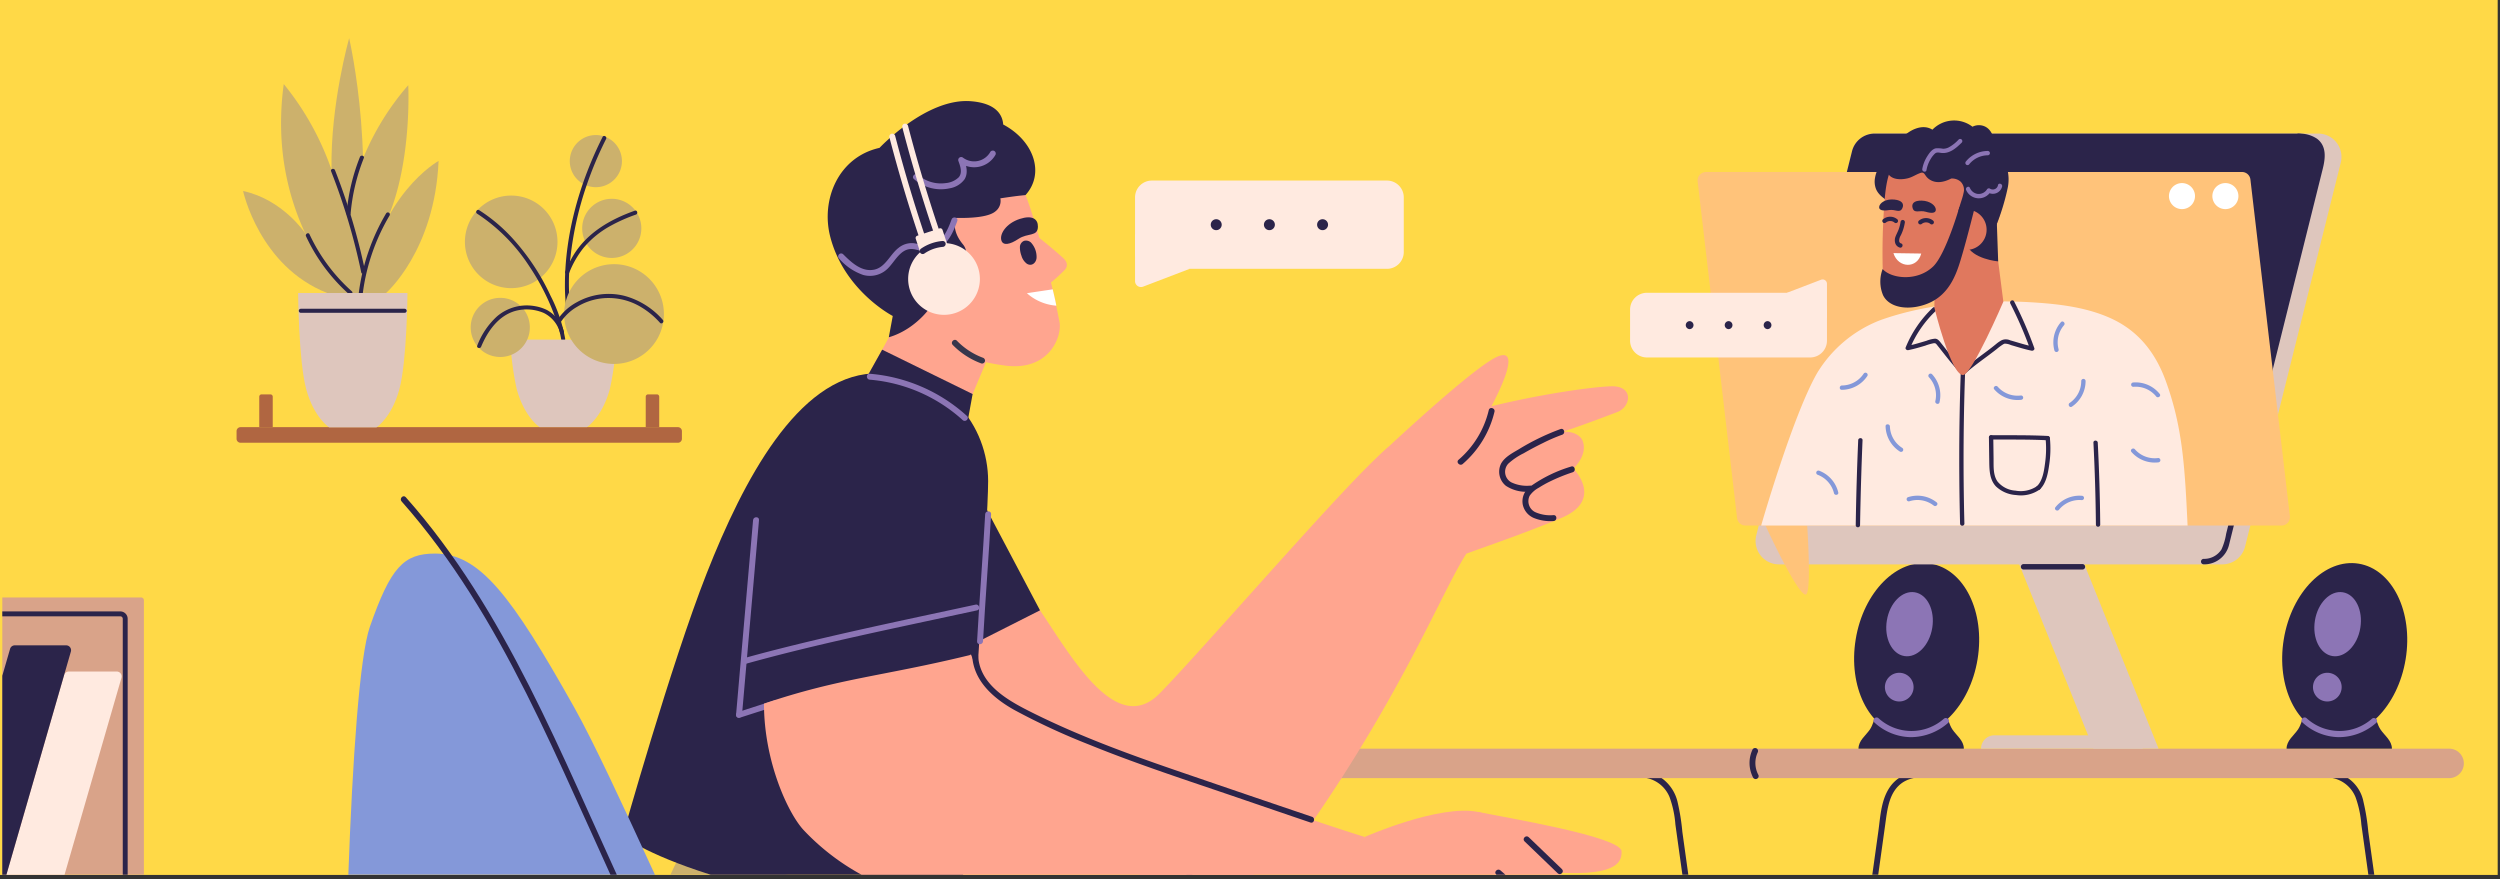 <svg xmlns="http://www.w3.org/2000/svg" xmlns:xlink="http://www.w3.org/1999/xlink" width="505.466" height="177.792" viewBox="0 0 505.466 177.792">
  <rect x="0" y="0" width="505.466" height="177.792" fill="#333333" stroke="none"/>
  <defs>
    <clipPath id="clip-path">
      <path id="Trazado_161169" data-name="Trazado 161169" d="M166.466-7.376h505V170.063h-505Z" transform="translate(-166)" fill="none"/>
    </clipPath>
  </defs>
  <g id="Grupo_167788" data-name="Grupo 167788" transform="translate(-541 -4520)">
    <path id="Trazado_156666" data-name="Trazado 156666" d="M0,0H505V176.9H0Z" transform="translate(541 4520)" fill="#ffd947"/>
    <g id="Grupo_167663" data-name="Grupo 167663" transform="translate(541 4527.728)">
      <g id="Grupo_165585" data-name="Grupo 165585" transform="translate(0)">
        <g id="Enmascarar_grupo_220" data-name="Enmascarar grupo 220" clip-path="url(#clip-path)">
          <path id="Trazado_150476" data-name="Trazado 150476" d="M230.22,249.883V194.4a.583.583,0,0,0-.583-.583H84.889a.583.583,0,0,0-.583.583v55.486Z" transform="translate(-201.125 -80.751)" fill="#d9a389"/>
          <path id="Trazado_150477" data-name="Trazado 150477" d="M258.778,260.584l11.508-39.818a.993.993,0,0,0-.954-1.268h-7.244a.992.992,0,0,0-.954.717l-11.668,40.369Z" transform="translate(-269.938 -91.452)" fill="#8498d9"/>
          <path id="Trazado_150478" data-name="Trazado 150478" d="M129.965,263.965h11.767l-17.766-35.8a.993.993,0,0,0-.889-.552h-9.55a.993.993,0,0,0-.89,1.435Z" transform="translate(-212.886 -94.833)" fill="#ffeae0"/>
          <path id="Trazado_150479" data-name="Trazado 150479" d="M111.319,260.311h9.819l-20.3-40.916a.993.993,0,0,0-.89-.552h-7.6a.993.993,0,0,0-.889,1.434Z" transform="translate(-204.059 -91.179)" fill="#8498d9"/>
          <path id="Trazado_150480" data-name="Trazado 150480" d="M152.7,269.316h7.732l-14.106-28.427a.782.782,0,0,0-.7-.434h-5.987a.782.782,0,0,0-.7,1.129Z" transform="translate(-223.853 -100.183)" fill="#2b244a"/>
          <path id="Trazado_150481" data-name="Trazado 150481" d="M298.532,260.584l11.508-39.818a.993.993,0,0,0-.954-1.268H299.4a.993.993,0,0,0-.954.717l-11.667,40.369Z" transform="translate(-285.483 -91.452)" fill="#ffeae0"/>
          <path id="Trazado_150482" data-name="Trazado 150482" d="M277.881,256.8l13.038-45.112a.993.993,0,0,0-.954-1.268H279.579a.992.992,0,0,0-.954.717l-13.2,45.664Z" transform="translate(-276.588 -87.67)" fill="#2b244a"/>
          <path id="Trazado_150483" data-name="Trazado 150483" d="M90.93,251.9V200.151a.5.5,0,0,1,.5-.5H227.792a.5.5,0,0,1,.5.5V251.9h.992V200.151a1.491,1.491,0,0,0-1.489-1.489H91.426a1.491,1.491,0,0,0-1.489,1.489V251.9Z" transform="translate(-203.471 -82.771)" fill="#2b244a"/>
          <path id="Trazado_150484" data-name="Trazado 150484" d="M229.165,151.412a29.667,29.667,0,0,0,5.96-8.35,25.988,25.988,0,0,0,2.869-14.158c-.445-3.779-1.974-6.9-3.405-9.914a60.339,60.339,0,0,1-4.674-12.5,49.606,49.606,0,0,1-1.234-14.429h-7.8a49.605,49.605,0,0,1-1.234,14.429,60.341,60.341,0,0,1-4.674,12.5c-1.432,3.014-2.961,6.135-3.405,9.914a25.988,25.988,0,0,0,2.869,14.158,29.666,29.666,0,0,0,5.96,8.35Z" transform="translate(-254.092 -38.358)" fill="#dec6bd"/>
          <path id="Trazado_150485" data-name="Trazado 150485" d="M218.712,138.133c3.134.044,5.928,1.852,9.055,1.978,3.046.124,5.65-1.928,8.662-1.978a.5.5,0,0,0,0-.993c-3.017.051-5.639,2.1-8.662,1.979-3.12-.127-5.909-1.935-9.055-1.979a.5.5,0,0,0,0,.993" transform="translate(-256.924 -57.138)" fill="#2b244a"/>
          <path id="Trazado_150486" data-name="Trazado 150486" d="M163.629,165.727h-28.9L126.1,127.364a1.766,1.766,0,0,1,1.724-2.155H153.1a1.757,1.757,0,0,1,1.724,1.38Zm-28.1-.993h26.861l-8.533-37.928a.771.771,0,0,0-.755-.6H127.824a.774.774,0,0,0-.755.944Z" transform="translate(-218.52 -52.167)" fill="#2b244a"/>
          <path id="Trazado_150487" data-name="Trazado 150487" d="M160.943,164.373h-18.47a.829.829,0,0,1-.809-.646l-6.791-29.777a.831.831,0,0,1,.81-1.015h18.47a.831.831,0,0,1,.81.646l6.791,29.777a.831.831,0,0,1-.81,1.015" transform="translate(-222.184 -55.386)" fill="#dec6bd"/>
          <path id="Trazado_150488" data-name="Trazado 150488" d="M120.117,178.516q3.8-10.567,7.611-21.133c.216-.6-.742-.862-.957-.264q-3.806,10.566-7.611,21.133c-.217.6.742.861.957.264" transform="translate(-215.633 -65.321)" fill="#2b244a"/>
          <path id="Trazado_150489" data-name="Trazado 150489" d="M132.714,88.461H109.257l7.109-31.6a1.523,1.523,0,0,1,1.495-1.2h20.317a1.532,1.532,0,0,1,1.494,1.868Zm-22.18-1.021H131.9l6.779-30.128a.511.511,0,0,0-.5-.623H117.861a.508.508,0,0,0-.5.4Z" transform="translate(-211.521 -23.193)" fill="#2b244a"/>
          <path id="Trazado_150490" data-name="Trazado 150490" d="M118.812,87.06h14.123a1.021,1.021,0,0,0,1-.8l4.714-20.948a1.021,1.021,0,0,0-1-1.245H123.526a1.022,1.022,0,0,0-1,.8l-4.713,20.948a1.021,1.021,0,0,0,1,1.245" transform="translate(-215.076 -26.694)" fill="#d9a389"/>
          <path id="Trazado_150491" data-name="Trazado 150491" d="M160.736,99.177l-5.722-15.89c-.221-.614-1.208-.349-.985.271l5.722,15.89c.221.614,1.208.349.985-.271" transform="translate(-230.161 -34.556)" fill="#2b244a"/>
          <path id="Trazado_150492" data-name="Trazado 150492" d="M111.639,114.948H.81a.81.81,0,0,1-.81-.81v-2.321a.81.81,0,0,1,.81-.81H111.639a.81.81,0,0,1,.81.81v2.321a.81.81,0,0,1-.81.81" transform="translate(-166 -46.25)" fill="#b06641"/>
          <path id="Trazado_150493" data-name="Trazado 150493" d="M80.089,82.4H70.647l-7.2-38.633a1.2,1.2,0,0,1,1.184-1.425H71.62a1.2,1.2,0,0,1,1.184.984Z" transform="translate(-192.424 -17.64)" fill="#2b244a"/>
          <path id="Trazado_150494" data-name="Trazado 150494" d="M64.955,88.033H55.513L49.781,57.292a1.2,1.2,0,0,1,1.184-1.425h6.992a1.2,1.2,0,0,1,1.184.984Z" transform="translate(-186.732 -23.276)" fill="#d9a389"/>
          <path id="Trazado_150495" data-name="Trazado 150495" d="M27.419,88.033H17.976L12.245,57.292a1.2,1.2,0,0,1,1.183-1.425H20.42a1.2,1.2,0,0,1,1.184.984Z" transform="translate(-171.093 -23.276)" fill="#d9a389"/>
          <path id="Trazado_150496" data-name="Trazado 150496" d="M51.09,85.367h-5.5L39.165,50.891a1.2,1.2,0,0,1,1.184-1.425H43.4a1.2,1.2,0,0,1,1.184.983Z" transform="translate(-182.309 -20.61)" fill="#8498d9"/>
          <path id="Trazado_150497" data-name="Trazado 150497" d="M39.424,78.629h-6.94L24.366,35.094a1.521,1.521,0,0,1,1.5-1.8h3.846a1.521,1.521,0,0,1,1.5,1.242Z" transform="translate(-176.141 -13.872)" fill="#2b244a"/>
          <path id="Trazado_150498" data-name="Trazado 150498" d="M16.981,105.1h-3.4V97.29a.472.472,0,0,1,.471-.472h2.461a.472.472,0,0,1,.472.472Z" transform="translate(-171.657 -40.338)" fill="#b06641"/>
          <path id="Trazado_150499" data-name="Trazado 150499" d="M455.783,137.954H367.357a.81.81,0,0,1-.81-.81v-1.535a.81.81,0,0,1,.81-.81h88.426a.81.81,0,0,1,.81.81v1.535a.81.81,0,0,1-.81.81" transform="translate(-318.718 -56.162)" fill="#b06641"/>
          <path id="Trazado_150500" data-name="Trazado 150500" d="M415.165,69.237s9.854-8.526,10.631-26.714c0,0-12.358,6.815-15.084,26.714Z" transform="translate(-337.119 -17.717)" fill="#ccb16c"/>
          <path id="Trazado_150501" data-name="Trazado 150501" d="M394.941,58.14s-16.1-15.4-12.423-42.252A56.891,56.891,0,0,1,394.941,58.14" transform="translate(-325.145 -6.62)" fill="#ccb16c"/>
          <path id="Trazado_150502" data-name="Trazado 150502" d="M403.02,51.52h-1.5L399.457,26.5C399.218,13.373,403.02,0,403.02,0s6.406,27.4,0,51.52" transform="translate(-332.426)" fill="#ccb16c"/>
          <path id="Trazado_150503" data-name="Trazado 150503" d="M413.5,42.858c4.809-11.5,4.019-26.581,4.019-26.581a53.339,53.339,0,0,0-9.1,14.715L405.572,58.3h3Z" transform="translate(-334.978 -6.782)" fill="#ccb16c"/>
          <path id="Trazado_150504" data-name="Trazado 150504" d="M389.257,73.585,381.3,61.4s-4.493-6.72-12.489-8.446c0,0,3.278,15.242,17.021,20.626Z" transform="translate(-319.662 -22.065)" fill="#ccb16c"/>
          <path id="Trazado_150505" data-name="Trazado 150505" d="M409.706,76.744a41.211,41.211,0,0,1,5.432-15.774.409.409,0,0,0-.706-.412,42.2,42.2,0,0,0-5.544,16.186c-.066.521.752.516.818,0" transform="translate(-336.358 -25.149)" fill="#2b244a"/>
          <path id="Trazado_150506" data-name="Trazado 150506" d="M405.5,52.395a39.429,39.429,0,0,1,2.665-11.2c.195-.489-.6-.7-.789-.217a40.146,40.146,0,0,0-2.695,11.417c-.046.524.773.522.818,0" transform="translate(-334.605 -16.959)" fill="#2b244a"/>
          <path id="Trazado_150507" data-name="Trazado 150507" d="M399.294,45.763a126.41,126.41,0,0,1,6.09,20.435c.107.515.9.3.789-.218a126.413,126.413,0,0,0-6.09-20.434c-.19-.484-.981-.273-.789.218" transform="translate(-332.349 -18.862)" fill="#2b244a"/>
          <path id="Trazado_150508" data-name="Trazado 150508" d="M390.6,68.212a36.129,36.129,0,0,0,8.672,11.69c.391.35.972-.226.579-.578A35.548,35.548,0,0,1,391.3,67.8c-.221-.477-.926-.062-.706.413" transform="translate(-328.722 -28.16)" fill="#2b244a"/>
          <path id="Trazado_150509" data-name="Trazado 150509" d="M403.725,115.484s3.089-2,4.634-7.724,1.635-19.445,1.635-19.445H387.886s.091,13.721,1.636,19.445,4.634,7.724,4.634,7.724Z" transform="translate(-327.609 -36.796)" fill="#dec6bd"/>
          <path id="Trazado_150510" data-name="Trazado 150510" d="M388.538,94.586h20.99a.409.409,0,0,0,0-.818h-20.99a.409.409,0,0,0,0,.818" transform="translate(-327.716 -39.068)" fill="#2b244a"/>
          <path id="Trazado_150511" data-name="Trazado 150511" d="M498.106,63.136a5.979,5.979,0,1,1-4.282-7.291,5.979,5.979,0,0,1,4.282,7.291" transform="translate(-368.628 -23.186)" fill="#ccb16c"/>
          <path id="Trazado_150512" data-name="Trazado 150512" d="M482.043,38.669a5.272,5.272,0,1,0,5.43-5.109,5.272,5.272,0,0,0-5.43,5.109" transform="translate(-366.838 -13.982)" fill="#ccb16c"/>
          <path id="Trazado_150513" data-name="Trazado 150513" d="M464.41,63.893a9.359,9.359,0,1,1-9.359-9.359,9.359,9.359,0,0,1,9.359,9.359" transform="translate(-351.693 -22.721)" fill="#ccb16c"/>
          <path id="Trazado_150514" data-name="Trazado 150514" d="M449.8,60.263a36.3,36.3,0,0,1,10.512,10.58,47.179,47.179,0,0,1,5.437,10.868,21.732,21.732,0,0,1,1.065,4.07c.07.519.859.3.788-.218a30.95,30.95,0,0,0-2.944-8.677,46.039,46.039,0,0,0-7.79-11.737,33.806,33.806,0,0,0-6.656-5.593c-.446-.283-.856.424-.413.706" transform="translate(-353.328 -24.787)" fill="#2b244a"/>
          <path id="Trazado_150515" data-name="Trazado 150515" d="M482.846,104.462a57.858,57.858,0,0,1-1.292,9.968c-1.545,5.725-4.637,7.728-4.637,7.728h-9.568s-3.091-2-4.637-7.728a57.911,57.911,0,0,1-1.292-9.968Z" transform="translate(-358.246 -43.523)" fill="#dec6bd"/>
          <path id="Trazado_150516" data-name="Trazado 150516" d="M459.655,95.963a5.979,5.979,0,1,1-5.979-5.979,5.979,5.979,0,0,1,5.979,5.979" transform="translate(-352.529 -37.491)" fill="#ccb16c"/>
          <path id="Trazado_150517" data-name="Trazado 150517" d="M450.733,100.954c1.318-3.16,3.51-6.3,6.981-7.247a8.765,8.765,0,0,1,5.658.419,6.284,6.284,0,0,1,3.309,4.016.409.409,0,0,0,.789-.218,7.158,7.158,0,0,0-3.429-4.383,8.756,8.756,0,0,0-2.424-.778,9.28,9.28,0,0,0-7.671,2.059,15.265,15.265,0,0,0-4,5.915c-.2.485.589.7.789.218" transform="translate(-353.451 -38.588)" fill="#2b244a"/>
          <path id="Trazado_150518" data-name="Trazado 150518" d="M487.971,34.077c-4.605,9.154-7.58,19.453-7.616,29.754a37.289,37.289,0,0,0,.386,5.691c.078.519.866.3.789-.218a43.245,43.245,0,0,1-.039-11.017,67.347,67.347,0,0,1,3.306-14.6,73.555,73.555,0,0,1,3.881-9.2c.236-.469-.469-.884-.706-.413" transform="translate(-366.135 -14.111)" fill="#2b244a"/>
          <path id="Trazado_150519" data-name="Trazado 150519" d="M481.263,72.3a19.772,19.772,0,0,1,2.872-5,19.068,19.068,0,0,1,5.538-4.507,33.219,33.219,0,0,1,5.067-2.244c.492-.175.28-.965-.218-.789-5.042,1.794-9.809,4.54-12.572,9.276a24.892,24.892,0,0,0-1.476,3.047c-.2.486.59.7.789.218" transform="translate(-366.172 -24.888)" fill="#2b244a"/>
          <path id="Trazado_150520" data-name="Trazado 150520" d="M499.908,85.77a10.086,10.086,0,1,1-12.363-7.114,10.086,10.086,0,0,1,12.363,7.114" transform="translate(-366.021 -32.625)" fill="#ccb16c"/>
          <path id="Trazado_150521" data-name="Trazado 150521" d="M478.568,94.155a9.777,9.777,0,0,1,3.182-2.925,12.213,12.213,0,0,1,4.463-1.635,12.692,12.692,0,0,1,8.58,1.759,16.262,16.262,0,0,1,3.713,3.1c.352.393.929-.187.579-.578a15.779,15.779,0,0,0-7.739-4.857,13.16,13.16,0,0,0-9.638,1.279,10.841,10.841,0,0,0-3.845,3.441c-.277.45.43.861.706.413" transform="translate(-365.07 -36.925)" fill="#2b244a"/>
          <path id="Trazado_150522" data-name="Trazado 150522" d="M377.14,130.064h-2.726v-6.156a.472.472,0,0,1,.472-.472h1.782a.472.472,0,0,1,.472.472Z" transform="translate(-321.996 -51.428)" fill="#b06641"/>
          <path id="Trazado_150523" data-name="Trazado 150523" d="M511.09,130.064h-2.726v-6.156a.472.472,0,0,1,.472-.472h1.782a.472.472,0,0,1,.472.472Z" transform="translate(-377.805 -51.428)" fill="#b06641"/>
          <path id="Trazado_150524" data-name="Trazado 150524" d="M852.546,255.33a6.4,6.4,0,0,1,5.989,4.011,20.77,20.77,0,0,1,1.172,5.521q.433,3.108.866,6.216.275,1.969.549,3.936h1.2q-.158-1.132-.316-2.265-.451-3.232-.9-6.464a43.334,43.334,0,0,0-.967-6.007,8.223,8.223,0,0,0-4.421-5.519,8.307,8.307,0,0,0-3.171-.626.6.6,0,0,0,0,1.2" transform="translate(-520.964 -105.882)" fill="#2b244a"/>
          <path id="Trazado_150525" data-name="Trazado 150525" d="M696.933,275.014q.708-5.076,1.415-10.152c.43-3.085.753-6.745,3.661-8.585a6.626,6.626,0,0,1,3.5-.947.6.6,0,0,0,0-1.2,7.472,7.472,0,0,0-5.858,2.675c-2.143,2.655-2.251,6.244-2.7,9.477q-.609,4.366-1.217,8.73Z" transform="translate(-455.871 -105.882)" fill="#2b244a"/>
          <path id="Trazado_150526" data-name="Trazado 150526" d="M1090.289,255.33a6.4,6.4,0,0,1,5.989,4.011,20.774,20.774,0,0,1,1.172,5.521q.434,3.108.867,6.216.273,1.969.548,3.936h1.2q-.157-1.132-.315-2.265-.451-3.232-.9-6.464a43.39,43.39,0,0,0-.968-6.007,7.576,7.576,0,0,0-7.591-6.145.6.6,0,0,0,0,1.2" transform="translate(-620.018 -105.882)" fill="#2b244a"/>
          <path id="Trazado_150527" data-name="Trazado 150527" d="M934.676,275.014q.708-5.076,1.415-10.152c.43-3.085.753-6.745,3.661-8.585a6.627,6.627,0,0,1,3.5-.947.6.6,0,0,0,0-1.2,7.472,7.472,0,0,0-5.858,2.675c-2.143,2.655-2.251,6.244-2.7,9.477q-.609,4.366-1.217,8.73Z" transform="translate(-554.924 -105.882)" fill="#2b244a"/>
          <path id="Trazado_150528" data-name="Trazado 150528" d="M941.962,252.187H676.9a2.978,2.978,0,1,1,0-5.957H941.962a2.978,2.978,0,1,1,0,5.957" transform="translate(-446.785 -102.589)" fill="#d9a389"/>
          <path id="Trazado_150529" data-name="Trazado 150529" d="M891.539,246.3a6.377,6.377,0,0,0,.087,5.637.6.6,0,1,0,1.034-.6,5.1,5.1,0,0,1-.087-4.428.615.615,0,0,0-.215-.819.6.6,0,0,0-.82.215" transform="translate(-537.195 -102.495)" fill="#2b244a"/>
          <path id="Trazado_150530" data-name="Trazado 150530" d="M1096.059,235.961c-1.144-1.7-1.442-5.07-1.442-5.07l-6.9,1.177-6.9-1.177s-.3,3.372-1.442,5.07c-.81,1.2-2.31,2.241-2.31,3.878h21.3c0-1.637-1.5-2.677-2.31-3.878" transform="translate(-614.752 -96.199)" fill="#2b244a"/>
          <path id="Trazado_150531" data-name="Trazado 150531" d="M1100.5,201.35c-1.564,9.555-8.347,16.4-15.151,15.286s-11.052-9.763-9.488-19.318,8.347-16.4,15.151-15.286,11.053,9.763,9.489,19.318" transform="translate(-614.113 -75.792)" fill="#2b244a"/>
          <path id="Trazado_150532" data-name="Trazado 150532" d="M1095.982,199.2c-.583,3.56-3.11,6.11-5.645,5.695s-4.117-3.637-3.534-7.2,3.109-6.109,5.645-5.695,4.117,3.637,3.534,7.2" transform="translate(-618.756 -79.977)" fill="#8c75b5"/>
          <path id="Trazado_150533" data-name="Trazado 150533" d="M1091.976,223.3a2.9,2.9,0,1,1-2.393-3.33,2.9,2.9,0,0,1,2.393,3.33" transform="translate(-618.561 -91.631)" fill="#8c75b5"/>
          <path id="Trazado_150534" data-name="Trazado 150534" d="M1082.413,236.419a11.114,11.114,0,0,0,7.37,2.979,11.476,11.476,0,0,0,7.529-2.87c.586-.5-.264-1.346-.848-.848a9.9,9.9,0,0,1-13.2-.108c-.569-.517-1.419.327-.846.847" transform="translate(-616.898 -98.081)" fill="#8c75b5"/>
          <path id="Trazado_150535" data-name="Trazado 150535" d="M947.692,235.961c-1.145-1.7-1.443-5.07-1.443-5.07l-6.9,1.177-6.9-1.177s-.3,3.372-1.441,5.07c-.81,1.2-2.31,2.241-2.31,3.878H950c0-1.637-1.5-2.677-2.31-3.878" transform="translate(-552.937 -96.199)" fill="#2b244a"/>
          <path id="Trazado_150536" data-name="Trazado 150536" d="M952.136,201.35c-1.564,9.555-8.347,16.4-15.151,15.286s-11.052-9.763-9.488-19.318,8.347-16.4,15.151-15.286,11.052,9.763,9.488,19.318" transform="translate(-552.298 -75.792)" fill="#2b244a"/>
          <path id="Trazado_150537" data-name="Trazado 150537" d="M947.615,199.2c-.583,3.56-3.11,6.11-5.645,5.695s-4.117-3.637-3.535-7.2,3.109-6.109,5.645-5.695,4.117,3.637,3.535,7.2" transform="translate(-556.94 -79.977)" fill="#8c75b5"/>
          <path id="Trazado_150538" data-name="Trazado 150538" d="M943.609,223.3a2.9,2.9,0,1,1-2.393-3.33,2.9,2.9,0,0,1,2.393,3.33" transform="translate(-556.745 -91.631)" fill="#8c75b5"/>
          <path id="Trazado_150539" data-name="Trazado 150539" d="M934.046,236.419a11.115,11.115,0,0,0,7.37,2.979,11.475,11.475,0,0,0,7.529-2.87c.587-.5-.264-1.346-.847-.848a9.9,9.9,0,0,1-13.2-.108c-.569-.517-1.419.327-.846.847" transform="translate(-555.082 -98.081)" fill="#8c75b5"/>
          <path id="Trazado_150540" data-name="Trazado 150540" d="M1006.749,33.046H917.1a4.727,4.727,0,0,0-4.586,3.583l-19.355,77.65a4.726,4.726,0,0,0,4.586,5.869h89.652a4.726,4.726,0,0,0,4.586-3.583l19.356-77.65a4.726,4.726,0,0,0-4.586-5.869" transform="translate(-538.065 -13.768)" fill="#dec6bd"/>
          <path id="Trazado_150541" data-name="Trazado 150541" d="M1008.469,39.014,991.639,107.6h-95.51l17.683-70.963a4.713,4.713,0,0,1,4.583-3.587h85.4a4.814,4.814,0,0,1,4.673,5.968" transform="translate(-539.364 -13.768)" fill="#2b244a"/>
          <path id="Trazado_150542" data-name="Trazado 150542" d="M1047.925,120.147a5.151,5.151,0,0,0,5.092-3.752c.081-.3.152-.607.227-.911q.656-2.634,1.313-5.267l5.011-20.1q3.1-12.421,6.192-24.842l4.973-19.951,1.279-5.133c.532-2.132.838-4.6-1.161-6.1a6.287,6.287,0,0,0-3.758-1.031.554.554,0,0,0,0,1.107,4.563,4.563,0,0,1,3.579,1.261,3.788,3.788,0,0,1,.611,3.011c-.061.387-.166.769-.261,1.15l-1.118,4.487L1065.26,62.7l-6.017,24.138q-2.588,10.382-5.176,20.765l-1.587,6.367a12.284,12.284,0,0,1-.939,3.152,4.142,4.142,0,0,1-3.616,1.915.554.554,0,0,0,0,1.107" transform="translate(-602.385 -13.772)" fill="#2b244a"/>
          <path id="Trazado_150543" data-name="Trazado 150543" d="M992.136,168.843H978.97l18.177,45.144h13.166Z" transform="translate(-573.878 -70.347)" fill="#dec6bd"/>
          <path id="Trazado_150544" data-name="Trazado 150544" d="M985.5,183.359h11.934a.554.554,0,0,0,0-1.107H985.5a.554.554,0,0,0,0,1.107" transform="translate(-576.376 -75.934)" fill="#2b244a"/>
          <path id="Trazado_150545" data-name="Trazado 150545" d="M1003.833,241.6H973.872a2.7,2.7,0,0,0-2.7,2.7h32.664Z" transform="translate(-570.629 -100.66)" fill="#dec6bd"/>
          <path id="Trazado_150546" data-name="Trazado 150546" d="M540.673,286.012c-10.489-2.885-19.516-5.315-20.464-5.482a8.939,8.939,0,0,0-1.744,2.285c-.525,1.026-1.031,2.1-1.525,3.2Z" transform="translate(-381.378 -116.88)" fill="#ccb16c"/>
          <path id="Trazado_150547" data-name="Trazado 150547" d="M594.82,124.618l-19.73-10.478,16.566-30.306,16.178,9.743Z" transform="translate(-405.606 -34.929)" fill="#ffa58f"/>
          <path id="Trazado_150548" data-name="Trazado 150548" d="M588.2,107.949l18.287,8.97-1.073,5.883-20.173-9.565Z" transform="translate(-409.837 -44.976)" fill="#2b244a"/>
          <path id="Trazado_150549" data-name="Trazado 150549" d="M796.27,268.156c5.936,1.206,28.848,5.006,29.033,7.951s-2.344,5.607-18.184,3.877-10.849-11.828-10.849-11.828" transform="translate(-497.448 -111.725)" fill="#ffa58f"/>
          <path id="Trazado_150550" data-name="Trazado 150550" d="M793.873,280.68c-5.965-5.93-12.921-11.877-16.941-12.7-7.787-1.6-22.9,5.058-22.9,5.058l-4.928,7.643Z" transform="translate(-478.109 -111.548)" fill="#ffa58f"/>
          <path id="Trazado_150551" data-name="Trazado 150551" d="M803.047,289.187h1.82l-1.014-.883c-.579-.5-1.43.34-.847.847l.041.036" transform="translate(-500.484 -120.055)" fill="#2b244a"/>
          <path id="Trazado_150552" data-name="Trazado 150552" d="M812.815,277.634l6.719,6.462c.555.534,1.4-.311.847-.847l-6.719-6.462c-.556-.534-1.4.311-.847.847" transform="translate(-504.576 -115.25)" fill="#2b244a"/>
          <path id="Trazado_150553" data-name="Trazado 150553" d="M622.952,198.334c5.561,2.641,17.643,12.194,30.8,16.561h22.906a28.943,28.943,0,0,0,11.721-10.305c18.819-27.185,26.462-46.945,31.391-54.607,3.6-1.341,11.269-3.914,19.125-7.189,8.86-3.694,2.512-10.012,2.512-10.012s3.078-2.793,1.831-5.712c-.373-.874-1.718-1.95-4.243-1.714,1.964-.433,10.943-3.88,11.248-3.994,2.862-1.065,3.427-5.324-1.139-5.225-3.614.079-14.072,1.538-24.25,4.03,3.364-6.426,5.01-11.521,1.352-10.087-3.731,1.463-15.864,12.44-22.088,18.207-.12.1-.252.2-.364.3-.919.815-2.056,1.9-3.348,3.178l-.051.048h0c-10.329,10.223-34.8,38.511-42.593,46.424-8.785,8.918-17.9-7.548-24.186-16.8-3.983-5.865-12.885-18.343-12.885-18.343s-8.386,50.183,2.263,55.241" transform="translate(-423.297 -45.763)" fill="#ffa58f"/>
          <path id="Trazado_150554" data-name="Trazado 150554" d="M622.929,190.062l12.885-6.516-10.909-20.639Z" transform="translate(-425.538 -67.874)" fill="#2b244a"/>
          <path id="Trazado_150555" data-name="Trazado 150555" d="M569.205,217.513c1.552-21.467,5.068-71.032,5.068-79.589,0-10.982-8.186-22.562-23.361-21.763s-26.117,21.564-33.544,40.423C510.135,174.952,500.4,209.6,500.4,209.6s4.113,3.587,17.767,7.909Z" transform="translate(-374.486 -48.381)" fill="#2b244a"/>
          <path id="Trazado_150556" data-name="Trazado 150556" d="M540.444,232.94l7.452-2.4c.73-.236.418-1.392-.319-1.155l-7.452,2.4c-.731.236-.418,1.392.318,1.155" transform="translate(-390.865 -95.556)" fill="#8c75b5"/>
          <path id="Trazado_150557" data-name="Trazado 150557" d="M569.078,258.116h96.988c2.374-3.645,4.307-6.7,4.742-7.643-6.9-2.07-49.505-16.462-61.682-21.506a69.684,69.684,0,0,1-8.162-3.717,21.218,21.218,0,0,1-6.124-5.279,26.229,26.229,0,0,1-3.644-6.4,1.589,1.589,0,0,1-.319.158c-17.807,4.329-26.1,4.585-41.529,9.794,0,11.644,4.82,22.1,8,25.547a46.708,46.708,0,0,0,11.726,9.043" transform="translate(-394.881 -88.984)" fill="#ffa58f"/>
          <path id="Trazado_150558" data-name="Trazado 150558" d="M790.778,139.483A20.056,20.056,0,0,0,797.2,128.92c.177-.75-.978-1.07-1.155-.318a18.968,18.968,0,0,1-6.11,10.034c-.586.5.265,1.347.847.847" transform="translate(-495.035 -53.402)" fill="#2b244a"/>
          <path id="Trazado_150559" data-name="Trazado 150559" d="M621.523,213.733c.313,5.107,4.39,8.605,8.565,10.926a137.45,137.45,0,0,0,15.031,6.96c9.848,4.007,19.971,7.284,30.027,10.722,4.919,1.682,9.835,3.374,14.758,5.041.732.248,1.046-.909.319-1.156q-12.932-4.38-25.846-8.813c-10.382-3.548-20.74-7.277-30.575-12.174-4.726-2.353-10.713-5.52-11.08-11.507-.047-.766-1.246-.771-1.2,0" transform="translate(-424.951 -88.81)" fill="#2b244a"/>
          <path id="Trazado_150560" data-name="Trazado 150560" d="M543.107,166.6q-1.327,15.368-2.689,30.733-.377,4.322-.751,8.644c-.067.768,1.132.764,1.2,0q1.328-15.367,2.689-30.733.378-4.322.751-8.644c.066-.768-1.132-.764-1.2,0" transform="translate(-390.846 -69.175)" fill="#8c75b5"/>
          <path id="Trazado_150561" data-name="Trazado 150561" d="M542.428,208.283c12.127-3.381,24.456-6.017,36.759-8.662q5.027-1.081,10.053-2.161c.753-.163.434-1.318-.319-1.156-12.306,2.664-24.64,5.213-36.868,8.227-3.326.82-6.644,1.677-9.945,2.6a.6.6,0,0,0,.319,1.155" transform="translate(-391.688 -81.782)" fill="#8c75b5"/>
          <path id="Trazado_150562" data-name="Trazado 150562" d="M588.35,72.533a44.115,44.115,0,0,0,20.417,8.221c8.851,1.2,11.543-5.7,11.073-8.7a193,193,0,0,0-5.879-22.974c-2.984-9.068-6.469-13.19-17.948-14S574.672,38.4,575.1,50.311s9.921,19.747,13.248,22.222" transform="translate(-405.605 -14.573)" fill="#ffa58f"/>
          <path id="Trazado_150563" data-name="Trazado 150563" d="M642.8,68.666s3.469,2.739,5.239,4.4c1.01.948.848,1.786.332,2.358a35.153,35.153,0,0,1-2.94,2.683l-4.427-2.892Z" transform="translate(-433.069 -28.609)" fill="#ffa58f"/>
          <path id="Trazado_150564" data-name="Trazado 150564" d="M640.246,70.5a1.466,1.466,0,0,0-1.37-.308,1.385,1.385,0,0,0-.833,1.3,4.8,4.8,0,0,0,.307,1.687,3.061,3.061,0,0,0,1.113,1.643c.965.584,1.831-.171,1.943-1.127a4.246,4.246,0,0,0-1.16-3.2" transform="translate(-431.833 -29.22)" fill="#2b244a"/>
          <path id="Trazado_150565" data-name="Trazado 150565" d="M638.964,63.966c-.03,2.078-2.024,1.2-3.934,2.474-1.755,1.168-3.112,1.4-3.449.316-.409-1.312.964-3.456,3.711-4.354,2.573-.839,3.694.048,3.672,1.563" transform="translate(-429.113 -25.864)" fill="#2b244a"/>
          <path id="Trazado_150566" data-name="Trazado 150566" d="M822.064,148.43a27.919,27.919,0,0,0-8.316,4.069,3.626,3.626,0,0,0-1.466,3.634,3.777,3.777,0,0,0,2.25,2.7,9.016,9.016,0,0,0,3.965.617c.765-.049.771-1.247,0-1.2a7.457,7.457,0,0,1-3.722-.617,2.467,2.467,0,0,1-1.1-3.294,5.218,5.218,0,0,1,1.845-1.625,23.386,23.386,0,0,1,2.1-1.189,37.1,37.1,0,0,1,4.762-1.944c.726-.247.414-1.4-.319-1.155" transform="translate(-504.399 -61.827)" fill="#2b244a"/>
          <path id="Trazado_150567" data-name="Trazado 150567" d="M816.569,135.423a46.911,46.911,0,0,0-8.48,4.108c-1.259.743-2.8,1.538-3.54,2.85a3.661,3.661,0,0,0,.965,4.529,7.453,7.453,0,0,0,4.9,1.157c.765-.047.771-1.246,0-1.2a7.249,7.249,0,0,1-3.851-.685,2.428,2.428,0,0,1-.562-3.766,13.329,13.329,0,0,1,3.1-2.092q1.9-1.1,3.881-2.061a33.975,33.975,0,0,1,3.9-1.686c.725-.248.414-1.406-.319-1.155" transform="translate(-501.034 -56.408)" fill="#2b244a"/>
          <path id="Trazado_150568" data-name="Trazado 150568" d="M606.913,26.517c-.142-1.95-1.408-4.294-6.506-4.709-8.985-.732-18.5,9.432-18.5,9.432-8.341,1.863-11.864,10.476-9.983,17.887,2.795,11.017,12.659,16.1,12.659,16.1l-.8,4.306c5.737-1.654,9.935-7.147,10.366-10.212s3.743-3.344,3.743-3.344,2.783-2.934.872-5.241c-1.562-1.886-1.979-3.778-1.377-5.336,2.57.057,6.445-.078,7.926-1.3a2.668,2.668,0,0,0,1.026-2.657c3.495-.519,3.741-.513,5.09-.663,3.951-4.385,1.691-10.966-4.518-14.267" transform="translate(-404.08 -9.07)" fill="#2b244a"/>
          <path id="Trazado_150569" data-name="Trazado 150569" d="M616.224,82.678a6.1,6.1,0,1,1-6.1-6.1,6.1,6.1,0,0,1,6.1,6.1" transform="translate(-417.663 -31.906)" fill="#ffa58f"/>
          <path id="Trazado_150570" data-name="Trazado 150570" d="M645.69,87.033c-2.48.372-4.876.719-5.211.79a10.115,10.115,0,0,0,5.946,2.514c-.178-.972-.444-2.084-.734-3.3" transform="translate(-432.849 -36.261)" fill="#fff"/>
          <path id="Trazado_150571" data-name="Trazado 150571" d="M614.638,105.568a15.654,15.654,0,0,0,5.776,3.742.6.6,0,0,0,.737-.419.613.613,0,0,0-.418-.737,14.294,14.294,0,0,1-5.247-3.434c-.538-.554-1.385.294-.847.847" transform="translate(-422.011 -43.556)" fill="#37374c"/>
          <path id="Trazado_150572" data-name="Trazado 150572" d="M610.249,85.955a3.028,3.028,0,0,1,2.426-4.35.616.616,0,0,0,.6-.6.6.6,0,0,0-.6-.6,4.219,4.219,0,0,0-3.46,6.152.605.605,0,0,0,.82.215.611.611,0,0,0,.215-.82" transform="translate(-419.632 -33.5)" fill="#37374c"/>
          <path id="Trazado_150573" data-name="Trazado 150573" d="M624.84,164.549c-.481,8.575-1.156,17.139-1.638,25.714-.043.771,1.155.768,1.2,0,.481-8.575,1.156-17.139,1.638-25.714.043-.77-1.155-.768-1.2,0" transform="translate(-425.651 -68.318)" fill="#8c75b5"/>
          <path id="Trazado_150574" data-name="Trazado 150574" d="M585.6,117.488a31.918,31.918,0,0,1,18.791,8.172c.57.518,1.419-.327.848-.847A33.248,33.248,0,0,0,585.6,116.29c-.77-.054-.766,1.145,0,1.2" transform="translate(-409.746 -48.45)" fill="#8c75b5"/>
          <path id="Trazado_150575" data-name="Trazado 150575" d="M575.206,70.4a11.268,11.268,0,0,0,4.9,3.352,5.121,5.121,0,0,0,5.1-1.432c1.3-1.329,2.44-3.771,4.572-3.816,1.08-.023,2.076.565,3.165.555a5.089,5.089,0,0,0,2.593-.79c1.955-1.21,2.829-3.349,3.593-5.415.268-.725-.89-1.037-1.155-.319-.787,2.129-1.818,4.643-4.278,5.229-1.251.3-2.316-.346-3.538-.446a4.236,4.236,0,0,0-2.955,1c-1.668,1.3-2.6,3.864-4.83,4.35-2.56.558-4.68-1.473-6.329-3.116a.6.6,0,0,0-.847.847" transform="translate(-405.58 -25.887)" fill="#8c75b5"/>
          <path id="Trazado_150576" data-name="Trazado 150576" d="M601.171,44.664a8.223,8.223,0,0,0,7.233,1.877,4.648,4.648,0,0,0,3.014-1.839c.769-1.266.351-2.763-.114-4.054l-.88.677a4.951,4.951,0,0,0,7.241-1.56.6.6,0,0,0-1.034-.6,3.76,3.76,0,0,1-5.6,1.131.6.6,0,0,0-.88.677c.37,1.026.9,2.4.073,3.347a4.312,4.312,0,0,1-2.613,1.163,6.984,6.984,0,0,1-5.591-1.66c-.576-.508-1.427.336-.847.847" transform="translate(-416.391 -16.194)" fill="#8c75b5"/>
          <path id="Trazado_150577" data-name="Trazado 150577" d="M613.819,78.263a7.251,7.251,0,1,1-7.251-7.251,7.251,7.251,0,0,1,7.251,7.251" transform="translate(-415.7 -29.586)" fill="#ffeae0"/>
          <path id="Trazado_150578" data-name="Trazado 150578" d="M592.8,33.79q3.837,14.738,9.123,29.043c.265.718,1.423.407,1.155-.318q-5.28-14.286-9.123-29.044a.6.6,0,0,0-1.155.319" transform="translate(-412.976 -13.768)" fill="#ffeae0"/>
          <path id="Trazado_150579" data-name="Trazado 150579" d="M597.262,30.325q3.92,15.058,9.323,29.682c.265.717,1.423.407,1.155-.319q-5.394-14.6-9.323-29.682a.6.6,0,0,0-1.155.319" transform="translate(-414.834 -12.325)" fill="#ffeae0"/>
          <path id="Trazado_150580" data-name="Trazado 150580" d="M610.189,74.812l-5.418,1.79-2.846-8.612a.482.482,0,0,1,.307-.61l4.5-1.488a.483.483,0,0,1,.61.307Z" transform="translate(-416.776 -27.443)" fill="#ffeae0"/>
          <path id="Trazado_150581" data-name="Trazado 150581" d="M604.232,72.836a7.874,7.874,0,0,1,1.783-.929,8.415,8.415,0,0,1,1.009-.291c.16-.035.32-.066.482-.092s.276-.037.467-.054a.614.614,0,0,0,.6-.6.6.6,0,0,0-.6-.6,8.993,8.993,0,0,0-4.346,1.529.614.614,0,0,0-.215.82.6.6,0,0,0,.82.215" transform="translate(-417.373 -29.278)" fill="#2b244a"/>
          <path id="Trazado_150582" data-name="Trazado 150582" d="M467.278,243.548c-6.656-14.47-12.513-27.056-16.294-33.791C438.206,187,431.816,178.61,422.831,178.61c-6.39,0-8.985,2.8-13.178,14.775-2.095,5.985-3.524,26.956-4.364,50.163Z" transform="translate(-334.86 -74.416)" fill="#8498d9"/>
          <path id="Trazado_150583" data-name="Trazado 150583" d="M448.8,198.509c3.493,6.932,6.741,13.984,9.938,21.057,2.368,5.236,4.767,10.462,7.121,15.706h1.287c-1.8-4.008-3.633-8.007-5.437-12.015-3.169-7.041-6.349-14.079-9.73-21.021-6.671-13.694-14.184-27.073-23.805-38.936q-1.8-2.221-3.7-4.361c-.512-.578-1.357.272-.847.847,10.258,11.586,18.231,24.949,25.171,38.724" transform="translate(-342.435 -66.14)" fill="#2b244a"/>
          <path id="Trazado_150584" data-name="Trazado 150584" d="M681.344,67.18h47.55a3.4,3.4,0,0,0,3.392-3.392V52.726a3.4,3.4,0,0,0-3.392-3.392h-47.55a3.4,3.4,0,0,0-3.392,3.392V63.788a3.4,3.4,0,0,0,3.392,3.392" transform="translate(-448.462 -20.555)" fill="#ffeae0"/>
          <path id="Trazado_150585" data-name="Trazado 150585" d="M677.952,67.986v9.45a1.2,1.2,0,0,0,1.626,1.119l9.412-3.6Z" transform="translate(-448.462 -28.326)" fill="#ffeae0"/>
          <path id="Trazado_150586" data-name="Trazado 150586" d="M742.188,62.734a1.106,1.106,0,0,1,0,2.212,1.106,1.106,0,0,1,0-2.212" transform="translate(-474.781 -26.138)" fill="#2b244a"/>
          <path id="Trazado_150587" data-name="Trazado 150587" d="M723.758,62.734a1.106,1.106,0,0,1,0,2.212,1.106,1.106,0,0,1,0-2.212" transform="translate(-467.102 -26.138)" fill="#2b244a"/>
          <path id="Trazado_150588" data-name="Trazado 150588" d="M705.328,62.734a1.106,1.106,0,0,1,0,2.212,1.106,1.106,0,0,1,0-2.212" transform="translate(-459.423 -26.138)" fill="#2b244a"/>
          <path id="Trazado_150589" data-name="Trazado 150589" d="M882.609,117.847h4.042s6.411,13.959,8.122,13.959c1.268,0,.314-13.959.314-13.959h95.891a1.709,1.709,0,0,0,1.7-1.908L984.7,47.878a1.71,1.71,0,0,0-1.7-1.511H874.638a1.71,1.71,0,0,0-1.7,1.908l7.972,68.061a1.709,1.709,0,0,0,1.7,1.51" transform="translate(-529.697 -19.318)" fill="#ffc37a"/>
          <path id="Trazado_150590" data-name="Trazado 150590" d="M965.219,136.535H894.958s6.463-22.522,11.4-30.966a25.768,25.768,0,0,1,12.625-10.533c9.961-3.595,21.573-4.3,32.079-3.542,4.906.352,9.995,1.07,14.5,3.1,5.564,2.506,9.079,6.852,11.225,12.771,3.34,9.214,3.821,16.979,4.389,29.171Z" transform="translate(-538.876 -38.006)" fill="#ffeae0"/>
          <path id="Trazado_150591" data-name="Trazado 150591" d="M950.51,93.314a23.071,23.071,0,0,0-5.49,8.036c-.131.337.247.6.54.54,1.164-.235,2.3-.572,3.437-.913a10.509,10.509,0,0,1,1.689-.484c.41-.048.5.131.732.418q.236.294.47.589c1.293,1.628,2.557,3.3,4,4.8.392.408,1.012-.213.621-.62-1.6-1.663-2.978-3.525-4.418-5.323-.3-.38-.606-.772-1.138-.782a6.153,6.153,0,0,0-1.723.421c-1.293.382-2.578.785-3.9,1.052l.54.54a22.049,22.049,0,0,1,5.264-7.649c.4-.4-.218-1.018-.621-.621" transform="translate(-559.722 -38.825)" fill="#2b244a"/>
          <path id="Trazado_150592" data-name="Trazado 150592" d="M974.156,91.5a77.691,77.691,0,0,1,3.995,9.212l.54-.54c-1.547-.312-3.039-.815-4.556-1.241a2.141,2.141,0,0,0-1.7-.037,6.284,6.284,0,0,0-1.136.767c-2.3,1.9-4.816,3.5-7.041,5.5-.421.378.2,1,.621.621,2.068-1.858,4.376-3.389,6.554-5.107a10.36,10.36,0,0,1,1.133-.847A1.906,1.906,0,0,1,973,99.6a3.214,3.214,0,0,1,1.281.292c1.388.4,2.762.848,4.181,1.134.3.059.67-.2.54-.54a79.541,79.541,0,0,0-4.083-9.422c-.269-.5-1.027-.054-.758.443" transform="translate(-567.693 -37.849)" fill="#2b244a"/>
          <path id="Trazado_150593" data-name="Trazado 150593" d="M964.47,95.518q-.968,16.468-.841,32.978.031,4.639.153,9.275a.439.439,0,0,0,.877,0q-.431-16.491.233-32.988.183-4.634.455-9.265c.033-.564-.845-.562-.878,0" transform="translate(-567.482 -39.621)" fill="#2b244a"/>
          <path id="Trazado_150594" data-name="Trazado 150594" d="M940.435,39.082a7.156,7.156,0,0,0-4.1,1.827,6.325,6.325,0,0,0-1.957,3.577,4.127,4.127,0,0,0,.207,2.313c.65,1.521,2.394,2.448,4.031,3.27Z" transform="translate(-555.269 -16.283)" fill="#2b244a"/>
          <path id="Trazado_150595" data-name="Trazado 150595" d="M961.189,41.307c-1.428-7.748-7.48-9.142-14.516-6.889s-8.622,5.436-9.189,11.735a132.405,132.405,0,0,0-.39,15.706c.134,2.007,2.795,6.051,8.139,3.946a27.622,27.622,0,0,0,11.4-8.2c1.721-2.1,5.985-8.554,4.556-16.3" transform="translate(-556.396 -13.934)" fill="#e0785e"/>
          <path id="Trazado_150596" data-name="Trazado 150596" d="M955.086,74.924l-.1,5.71s3.323,13.624,5.794,13.624c1.776,0,8.155-14.823,8.155-14.823L966.8,62.787Z" transform="translate(-563.884 -26.16)" fill="#e0785e"/>
          <path id="Trazado_150597" data-name="Trazado 150597" d="M940.547,57.629c-.518,1.124-1.392.166-2.739.4-1.237.213-2.032.012-1.954-.66.094-.813,1.359-1.649,3.072-1.474,1.6.164,2,.918,1.621,1.737" transform="translate(-555.913 -23.277)" fill="#2b244a"/>
          <path id="Trazado_150598" data-name="Trazado 150598" d="M947.409,57.8c.372,1.18,1.36.34,2.667.74,1.2.368,2.014.269,2.022-.408.009-.818-1.14-1.807-2.861-1.85-1.611-.04-2.1.657-1.828,1.518" transform="translate(-560.7 -23.448)" fill="#2b244a"/>
          <path id="Trazado_150599" data-name="Trazado 150599" d="M942.457,63.305a7.951,7.951,0,0,1-.384,1.544c-.177.5-.437.954-.627,1.445a2,2,0,0,0-.082,1.371,1.353,1.353,0,0,0,.934.909c.549.131.783-.716.233-.846a.558.558,0,0,1-.378-.549,2.286,2.286,0,0,1,.337-1.083,8.891,8.891,0,0,0,.813-2.557A.454.454,0,0,0,943,63a.443.443,0,0,0-.54.307" transform="translate(-558.174 -26.242)" fill="#2b244a"/>
          <path id="Trazado_150600" data-name="Trazado 150600" d="M962.676,42.544a8.352,8.352,0,0,0-.361-5.3,4.648,4.648,0,0,0-1.392-1.717c-.338-.246-.741-.395-.843-.838a6.717,6.717,0,0,1,.011-1.252c-.037-1.412-.568-3.082-1.952-3.72a2.9,2.9,0,0,0-2.493.057,6.106,6.106,0,0,0-8.1.6c-2.13-1.339-4.878.185-6.351,1.881a27.307,27.307,0,0,0-1.851,3.013c-.026.017-.234.366-.258.39-1.126,1.1-1.255,1.621-.677,3.231.6,1.677,2.808,1.673,4.233,1.292.9-.24,1.634-.77,2.5-1.066.653-.224.8.242,1.135.679a2.778,2.778,0,0,0,.753.691c1.385.863,2.966.454,4.321-.236a2.641,2.641,0,0,1,1.891.628,2.319,2.319,0,0,1,.594,2.307c-.338,1.8-1.63,4.1-1.022,6.014a8.082,8.082,0,0,0,.385,2.592,5.328,5.328,0,0,0,4.307,2.77c.563,0,2.472-4.027,3.077-5.149a45.634,45.634,0,0,0,2.1-6.866" transform="translate(-556.839 -11.881)" fill="#2b244a"/>
          <path id="Trazado_150601" data-name="Trazado 150601" d="M972.136,64.332l.262,7.595s-5.338-.447-6.469-3.542,6.207-4.053,6.207-4.053" transform="translate(-568.396 -26.803)" fill="#2b244a"/>
          <path id="Trazado_150602" data-name="Trazado 150602" d="M959.57,61.545a4.083,4.083,0,1,0,5.517-1.7,4.082,4.082,0,0,0-5.517,1.7" transform="translate(-565.598 -24.735)" fill="#e0785e"/>
          <path id="Trazado_150603" data-name="Trazado 150603" d="M952.23,58.2s-2.73,9.514-5.293,11.985c-3.2,3.088-8.443,2.5-10.218.527a7.111,7.111,0,0,0,.089,5.3c1.236,2.514,5.025,3.141,8.7,1.8,5.075-1.848,6.362-6.825,7.4-10.374s2.571-9.74,2.571-9.74Z" transform="translate(-556.073 -24.04)" fill="#2b244a"/>
          <path id="Trazado_150604" data-name="Trazado 150604" d="M928.232,139.034q-.37,8.577-.5,17.162a.439.439,0,0,0,.878,0q.144-8.583.5-17.162c.024-.565-.854-.564-.878,0" transform="translate(-552.529 -57.751)" fill="#2b244a"/>
          <path id="Trazado_150605" data-name="Trazado 150605" d="M974.352,138.465c3.815.019,7.634-.042,11.446.15.564.029.563-.849,0-.877-3.812-.193-7.631-.132-11.446-.151a.439.439,0,0,0,0,.878" transform="translate(-571.778 -57.324)" fill="#2b244a"/>
          <path id="Trazado_150606" data-name="Trazado 150606" d="M973.9,138.037c.027,1.7.042,3.4.07,5.094s.113,3.527,1.365,4.835a6.459,6.459,0,0,0,4.082,1.734,6.569,6.569,0,0,0,4.784-1.149c.442-.35-.182-.968-.621-.621a5.867,5.867,0,0,1-4.32.876,5.1,5.1,0,0,1-3.619-1.84c-.918-1.312-.783-3.073-.8-4.6-.02-1.444-.035-2.888-.059-4.331a.439.439,0,0,0-.877,0" transform="translate(-571.767 -57.335)" fill="#2b244a"/>
          <path id="Trazado_150607" data-name="Trazado 150607" d="M992.164,138.3a21.114,21.114,0,0,1-.1,5.094c-.2,1.521-.486,3.537-1.663,4.648-.411.389.21,1.009.621.621,1.271-1.2,1.638-3.245,1.87-4.894a21.734,21.734,0,0,0,.153-5.468c-.064-.555-.943-.561-.878,0" transform="translate(-578.584 -57.447)" fill="#2b244a"/>
          <path id="Trazado_150608" data-name="Trazado 150608" d="M950.123,63.5c.01-.009.081-.068.03-.027s.01-.007.02-.013c.04-.027.08-.054.122-.077s.086-.044.128-.066-.074.027-.016.006l.075-.028a2.212,2.212,0,0,1,.279-.071c.058-.012,0-.008-.021,0a.3.3,0,0,1,.08-.008c.048,0,.1-.006.145-.006s.086,0,.129,0l.08.007c.062,0-.082-.015-.021,0a2.431,2.431,0,0,1,.281.069l.075.027c.054.019.009,0-.016-.008a.444.444,0,0,1,.129.065c.042.023.083.049.123.076l.053.037c-.042-.033-.051-.04-.026-.019l.037.032a.439.439,0,0,0,.621-.621,2.256,2.256,0,0,0-2.926,0,.441.441,0,0,0,0,.621.45.45,0,0,0,.621,0" transform="translate(-561.548 -25.974)" fill="#2b244a"/>
          <path id="Trazado_150609" data-name="Trazado 150609" d="M937.693,63.032c.01-.009.081-.068.03-.027s.01-.007.02-.013c.04-.027.08-.054.122-.077s.086-.044.128-.066-.074.027-.016.006l.075-.028a2.2,2.2,0,0,1,.279-.071c.058-.012,0-.008-.021,0a.332.332,0,0,1,.08-.008c.048,0,.1-.006.145-.006s.086,0,.129,0l.08.007c.062,0-.082-.015-.021,0a2.422,2.422,0,0,1,.281.069l.075.027c.054.019.009,0-.016-.007a.429.429,0,0,1,.129.064c.042.023.083.049.123.076l.052.037q-.063-.05-.026-.019l.037.032a.439.439,0,1,0,.621-.621,2.256,2.256,0,0,0-2.926,0,.441.441,0,0,0,0,.621.45.45,0,0,0,.621,0" transform="translate(-556.369 -25.779)" fill="#2b244a"/>
          <path id="Trazado_150610" data-name="Trazado 150610" d="M946.417,74.567c-.771,3.083-4.641,3.03-5.626-.086Z" transform="translate(-557.972 -31.032)" fill="#fff"/>
          <path id="Trazado_150611" data-name="Trazado 150611" d="M1004.089,118.525a5.327,5.327,0,0,1-2.333,4.415c-.469.312-.029,1.072.443.758a6.238,6.238,0,0,0,2.768-5.174.439.439,0,0,0-.878,0" transform="translate(-583.289 -49.206)" fill="#8498d9"/>
          <path id="Trazado_150612" data-name="Trazado 150612" d="M997.289,103.8a5.33,5.33,0,0,1,1.093-4.873c.37-.423-.253-1.042-.626-.615a6.238,6.238,0,0,0-1.314,5.719.439.439,0,0,0,.847-.23" transform="translate(-581.067 -40.899)" fill="#8498d9"/>
          <path id="Trazado_150613" data-name="Trazado 150613" d="M941.451,138.584a5.329,5.329,0,0,1-2.494-4.327c-.014-.562-.891-.6-.877-.029a6.237,6.237,0,0,0,2.9,5.1.439.439,0,0,0,.468-.743" transform="translate(-556.842 -55.754)" fill="#8498d9"/>
          <path id="Trazado_150614" data-name="Trazado 150614" d="M914.294,150.681a5.326,5.326,0,0,1,3.328,3.723c.129.547,1,.4.865-.152a6.237,6.237,0,0,0-3.889-4.394.439.439,0,0,0-.3.823" transform="translate(-546.817 -62.425)" fill="#8498d9"/>
          <path id="Trazado_150615" data-name="Trazado 150615" d="M1028.591,144.133a5.33,5.33,0,0,1-4.67-1.77c-.367-.426-1.068.1-.7.533A6.236,6.236,0,0,0,1028.7,145a.439.439,0,0,0-.108-.871" transform="translate(-592.273 -59.249)" fill="#8498d9"/>
          <path id="Trazado_150616" data-name="Trazado 150616" d="M981.047,122.449a5.329,5.329,0,0,1-4.67-1.771c-.367-.426-1.068.1-.7.533a6.236,6.236,0,0,0,5.475,2.108.439.439,0,0,0-.108-.871" transform="translate(-572.464 -50.214)" fill="#8498d9"/>
          <path id="Trazado_150617" data-name="Trazado 150617" d="M1023.646,120.178a5.326,5.326,0,0,1,4.6,1.943c.351.439,1.071-.064.717-.507a6.235,6.235,0,0,0-5.393-2.311.439.439,0,0,0,.076.874" transform="translate(-592.3 -49.696)" fill="#8498d9"/>
          <path id="Trazado_150618" data-name="Trazado 150618" d="M1002.206,159.445a5.327,5.327,0,0,0-4.6,1.943c-.351.44-1.071-.064-.717-.506a6.236,6.236,0,0,1,5.393-2.311.439.439,0,0,1-.076.874" transform="translate(-581.305 -66.057)" fill="#8498d9"/>
          <path id="Trazado_150619" data-name="Trazado 150619" d="M953.026,116.979a5.327,5.327,0,0,1,1.293,4.824c-.131.547.708.806.84.254a6.237,6.237,0,0,0-1.489-5.675.439.439,0,0,0-.644.6" transform="translate(-563.02 -48.432)" fill="#8498d9"/>
          <path id="Trazado_150620" data-name="Trazado 150620" d="M945.942,159.679a5.329,5.329,0,0,1,4.918.872c.439.351,1.03-.3.586-.653a6.236,6.236,0,0,0-5.772-1.054.439.439,0,0,0,.268.836" transform="translate(-559.884 -66.056)" fill="#8498d9"/>
          <path id="Trazado_150621" data-name="Trazado 150621" d="M927.04,116.12a5.329,5.329,0,0,1-4.384,2.392c-.562,0-.617.877-.05.876a6.236,6.236,0,0,0,5.165-2.783.439.439,0,0,0-.732-.485" transform="translate(-550.229 -48.299)" fill="#8498d9"/>
          <path id="Trazado_150622" data-name="Trazado 150622" d="M965.973,51.7a2.806,2.806,0,0,0,4.97.307l-.6.158a1.934,1.934,0,0,0,2.911-1.205c.089-.552-.757-.79-.847-.233a1.055,1.055,0,0,1-1.622.681.445.445,0,0,0-.6.157,1.987,1.987,0,0,1-1.855.919,2.022,2.022,0,0,1-1.6-1.226c-.229-.515-.986-.069-.758.443" transform="translate(-568.446 -21.001)" fill="#8c75b5"/>
          <path id="Trazado_150623" data-name="Trazado 150623" d="M951.644,41.211a6.5,6.5,0,0,1,.9-2.331,4.74,4.74,0,0,1,.8-1c.374-.335.779-.216,1.235-.152,1.7.236,3.066-.958,4.187-2.072a.439.439,0,0,0-.621-.621,7.817,7.817,0,0,1-1.993,1.573,2.566,2.566,0,0,1-1.156.28,6.015,6.015,0,0,0-1.474-.082c-.794.181-1.366,1.034-1.769,1.682a7.168,7.168,0,0,0-.955,2.49c-.1.552.745.789.847.233" transform="translate(-562.137 -14.544)" fill="#8c75b5"/>
          <path id="Trazado_150624" data-name="Trazado 150624" d="M966.478,41.807a4.874,4.874,0,0,1,3.78-1.857.439.439,0,0,0,0-.878,5.708,5.708,0,0,0-4.4,2.114.453.453,0,0,0,0,.621.442.442,0,0,0,.621,0" transform="translate(-568.364 -16.279)" fill="#8c75b5"/>
          <path id="Trazado_150625" data-name="Trazado 150625" d="M1010.118,139.887q.424,8.281.5,16.576a.439.439,0,0,0,.877,0q-.073-8.292-.5-16.576c-.029-.562-.907-.565-.878,0" transform="translate(-586.856 -58.106)" fill="#2b244a"/>
          <path id="Trazado_150626" data-name="Trazado 150626" d="M1056.609,52.838a2.633,2.633,0,1,1-2.633-2.633,2.633,2.633,0,0,1,2.633,2.633" transform="translate(-604.032 -20.917)" fill="#fff"/>
          <path id="Trazado_150627" data-name="Trazado 150627" d="M1041.563,52.838a2.633,2.633,0,1,1-2.633-2.633,2.634,2.634,0,0,1,2.633,2.633" transform="translate(-597.763 -20.917)" fill="#fff"/>
          <path id="Trazado_150628" data-name="Trazado 150628" d="M885.942,88.231H852.918a3.4,3.4,0,0,0-3.392,3.392v6.292a3.4,3.4,0,0,0,3.392,3.392h33.025a3.4,3.4,0,0,0,3.392-3.392V91.623a3.4,3.4,0,0,0-3.392-3.392" transform="translate(-519.947 -36.761)" fill="#ffeae0"/>
          <path id="Trazado_150629" data-name="Trazado 150629" d="M911.99,91.407V84.483a.878.878,0,0,0-1.192-.82l-6.9,2.64Z" transform="translate(-542.603 -34.833)" fill="#ffeae0"/>
          <path id="Trazado_150630" data-name="Trazado 150630" d="M869.611,98.049a.811.811,0,0,0,0,1.621.811.811,0,0,0,0-1.621" transform="translate(-527.989 -40.851)" fill="#2b244a"/>
          <path id="Trazado_150631" data-name="Trazado 150631" d="M883.114,98.049a.811.811,0,0,0,0,1.621.811.811,0,0,0,0-1.621" transform="translate(-533.615 -40.851)" fill="#2b244a"/>
          <path id="Trazado_150632" data-name="Trazado 150632" d="M896.617,98.049a.811.811,0,0,0,0,1.621.811.811,0,0,0,0-1.621" transform="translate(-539.241 -40.851)" fill="#2b244a"/>
        </g>
      </g>
    </g>
  </g>
</svg>
